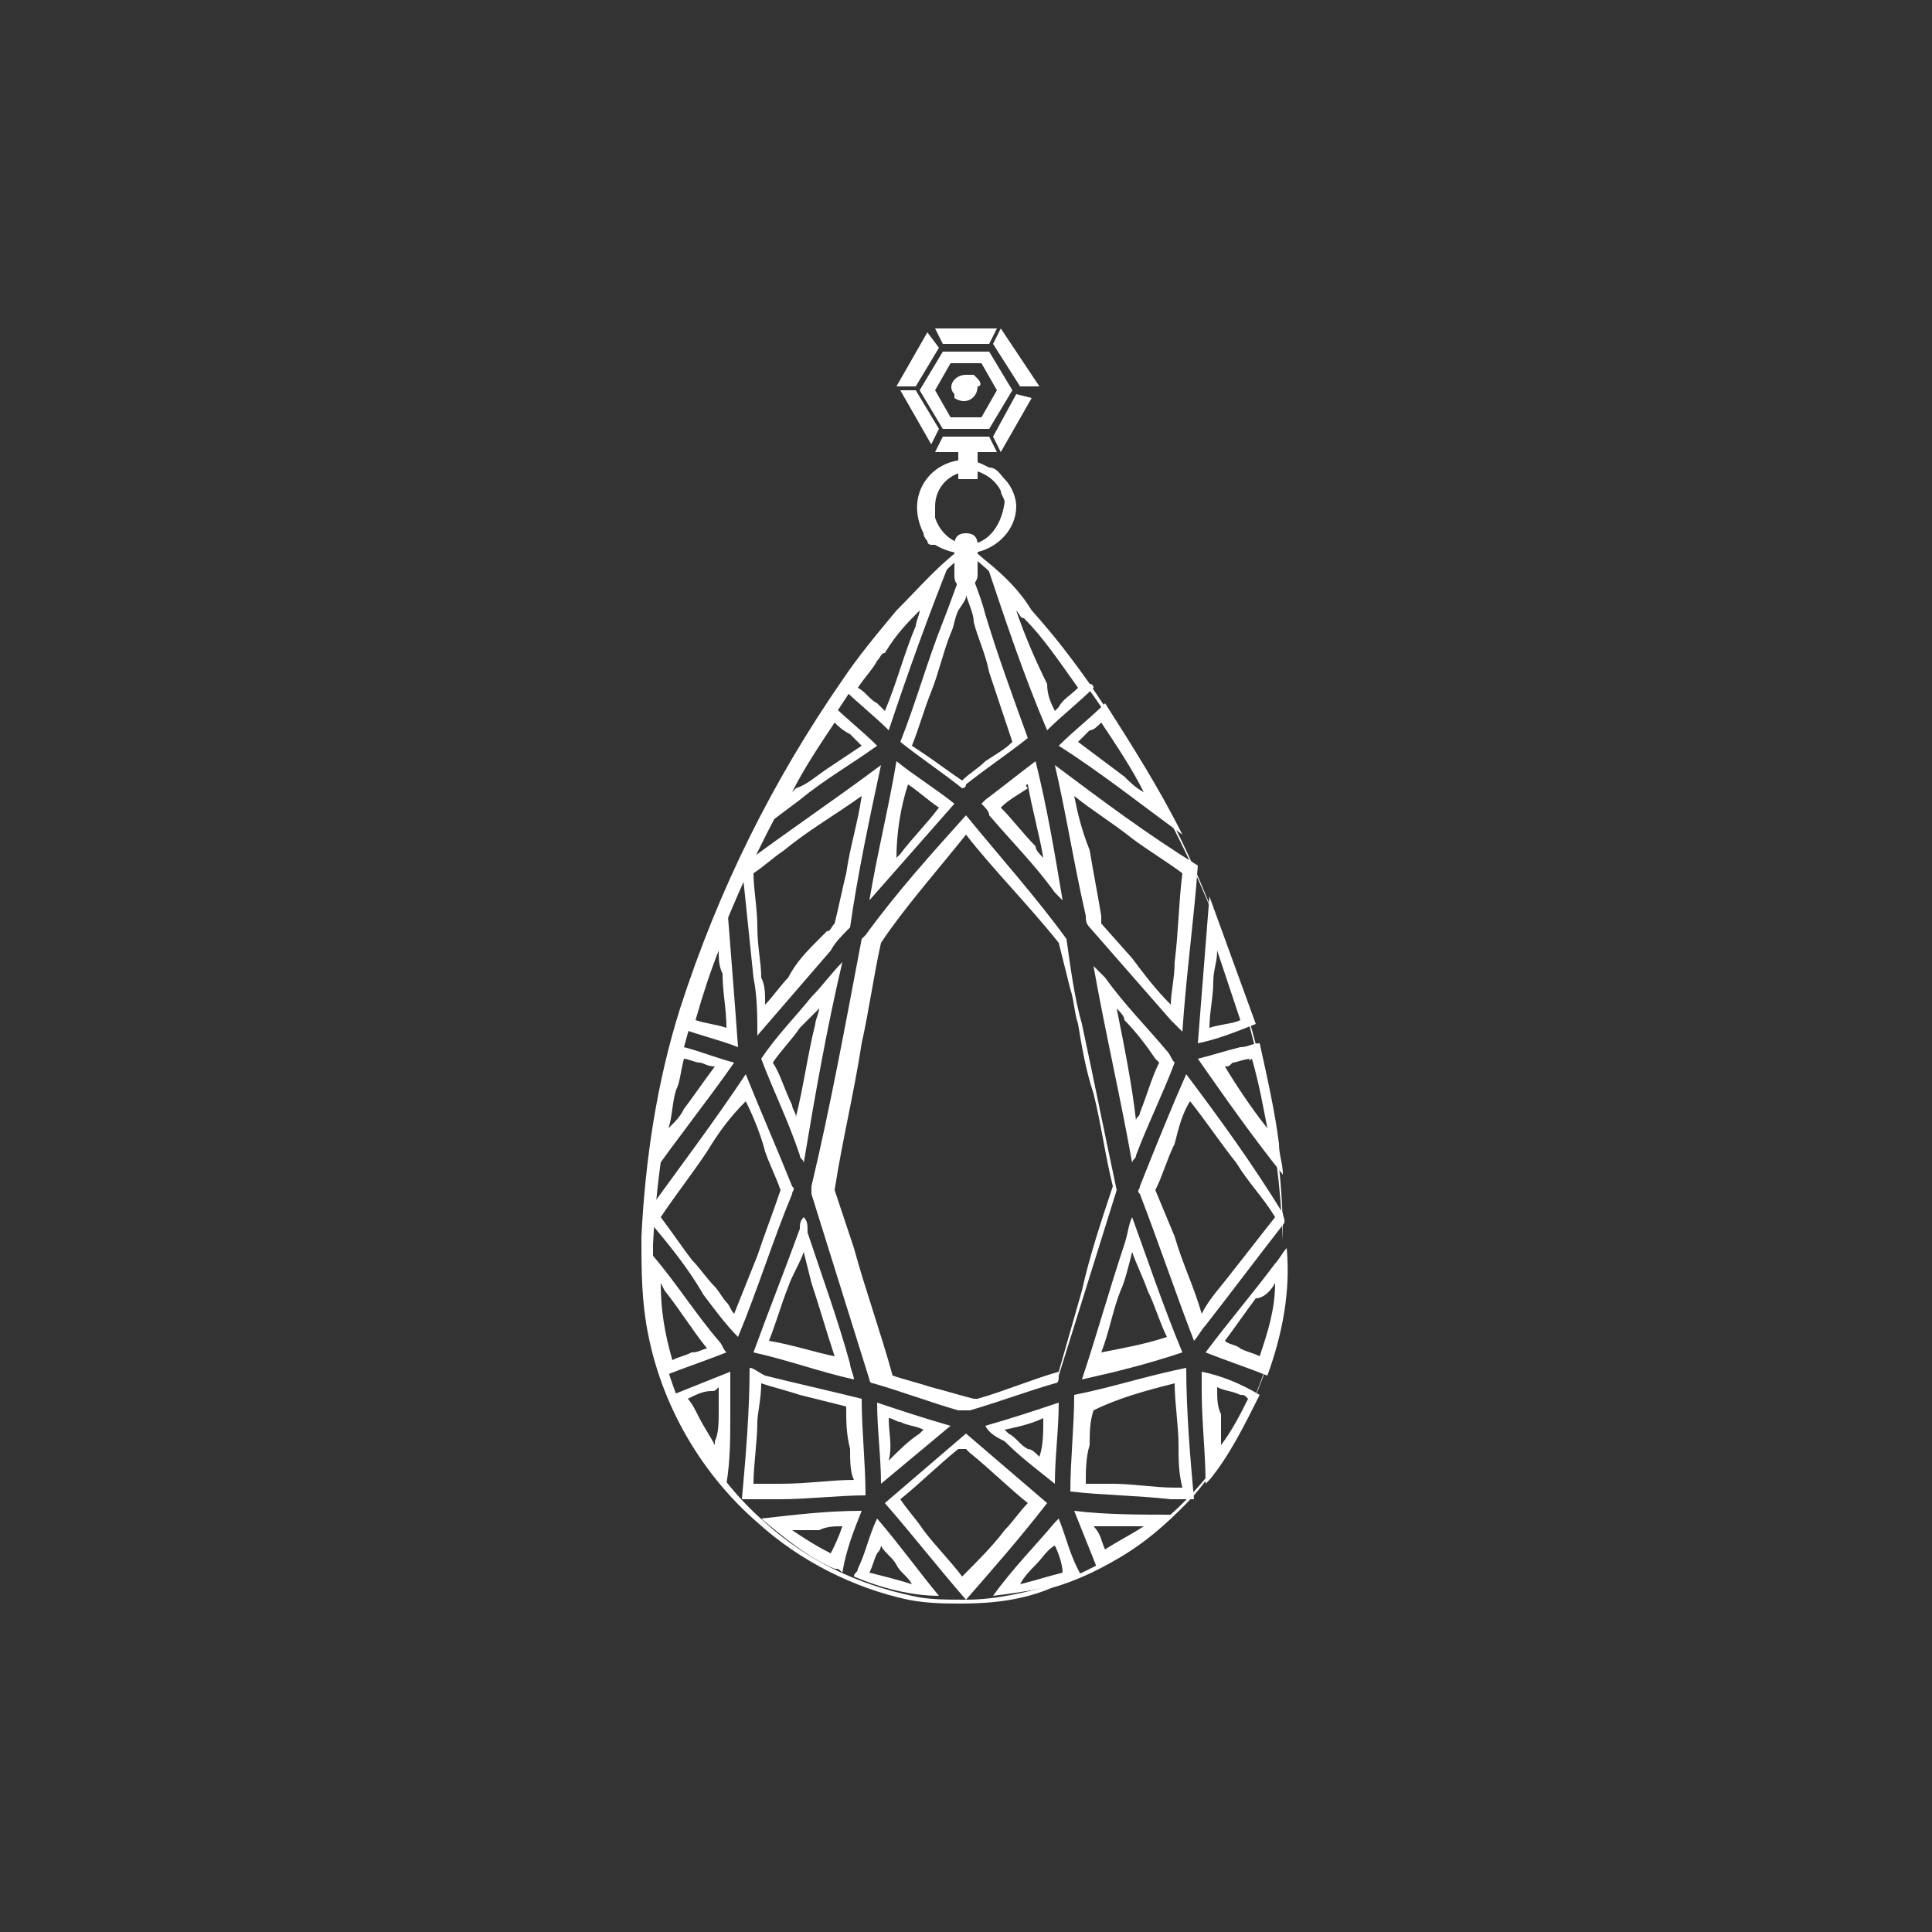 <?xml version="1.0" encoding="utf-8"?>
<!-- Generator: Adobe Illustrator 19.1.1, SVG Export Plug-In . SVG Version: 6.00 Build 0)  -->
<svg version="1.1" id="Layer_1" xmlns="http://www.w3.org/2000/svg" xmlns:xlink="http://www.w3.org/1999/xlink" x="0px" y="0px"
	 viewBox="-124 126 50 50" style="enable-background:new -124 126 50 50;" xml:space="preserve">
<rect x="-124" y="126" width="50" height="50" fill="#333333" stroke="none"/>
<style type="text/css">
	.st0{fill:none;}
	.st1{fill:#FFFFFF;}
</style>
<g id="Layer_x0020_1">
	<rect x="-124" y="126" class="st0" width="50" height="50"/>
</g>
<g>
	<path class="st1" d="M-98.6,135.4l0.4,0.7l-0.4,0.7h-0.8l-0.4-0.7l0.4-0.7H-98.6 M-98.2,134.5h-1.6l0.2,0.4h1.2L-98.2,134.5
		L-98.2,134.5z M-98.1,134.5l-0.2,0.4l0.7,1.1h0.5L-98.1,134.5L-98.1,134.5z M-100,134.6l-0.8,1.4h0.5l0.6-1L-100,134.6L-100,134.6z
		 M-98.4,135.1h-1.2l-0.6,1l0.6,1h1.2l0.6-1L-98.4,135.1L-98.4,135.1z M-97.2,136.1L-97.2,136.1L-97.2,136.1L-97.2,136.1
		L-97.2,136.1z M-100.3,136.1h-0.4l0.8,1.4l0.2-0.4L-100.3,136.1L-100.3,136.1z M-97.7,136.2l-0.6,1.1l0.2,0.4l0.8-1.4L-97.7,136.2
		L-97.7,136.2z M-98.4,137.3h-1.2l-0.2,0.4h1.6L-98.4,137.3L-98.4,137.3L-98.4,137.3z"/>
	<g>
		<g>
			<g>
				<path class="st1" d="M-99,141.4C-99,141.4-98.9,141.5-99,141.4c0.1,0.3,0.2,0.5,0.2,0.7c0.1,0.4,0.3,0.8,0.4,1.3
					c0.2,0.6,0.4,1.2,0.6,1.8c-0.2,0.2-0.4,0.3-0.7,0.5c-0.2,0.2-0.4,0.3-0.6,0.5c-0.3-0.2-0.7-0.5-1-0.7l-0.3-0.2
					c0.2-0.5,0.3-0.9,0.5-1.4s0.3-1,0.5-1.5c0.1-0.2,0.1-0.4,0.2-0.6C-99,141.5-99,141.5-99,141.4 M-100.2,141.8
					c0,0.1-0.1,0.3-0.1,0.4c-0.3,0.7-0.5,1.5-0.8,2.2c-0.1-0.1-0.1-0.1-0.2-0.2c-0.2-0.1-0.3-0.3-0.5-0.4c0.2-0.3,0.4-0.5,0.5-0.7
					c0.1-0.1,0.1-0.2,0.2-0.2C-100.8,142.4-100.5,142.1-100.2,141.8 M-97.7,141.8c0.1,0.1,0.1,0.2,0.2,0.2c0.5,0.5,0.9,1.1,1.4,1.8
					c-0.2,0.2-0.4,0.3-0.5,0.5l-0.1,0.1c-0.1-0.2-0.2-0.4-0.2-0.7C-97.2,143.1-97.5,142.4-97.7,141.8 M-102.4,144.7
					c0.1,0.1,0.2,0.2,0.4,0.3c0.1,0.1,0.2,0.2,0.3,0.3c-0.3,0.2-0.6,0.4-0.9,0.6s-0.5,0.4-0.8,0.5l-0.1,0.1
					C-103.2,145.9-102.8,145.3-102.4,144.7 M-95.5,144.7c0.4,0.6,0.8,1.2,1.1,1.8c-0.2-0.1-0.4-0.3-0.5-0.4
					c-0.4-0.3-0.8-0.6-1.2-0.9c0.1-0.1,0.2-0.2,0.3-0.3C-95.7,144.9-95.6,144.8-95.5,144.7 M-97.4,146.3c0.1,0.6,0.3,1.3,0.4,1.9
					c-0.1-0.1-0.2-0.2-0.2-0.3c-0.3-0.3-0.6-0.7-0.9-1l0,0c0.2-0.2,0.4-0.3,0.7-0.5C-97.5,146.3-97.4,146.3-97.4,146.3
					 M-100.5,146.3c0.3,0.2,0.5,0.4,0.8,0.6c-0.3,0.4-0.7,0.8-1,1.2l-0.1,0.1C-100.8,147.6-100.7,146.9-100.5,146.3 M-96.2,146.6
					c0.5,0.4,1,0.7,1.5,1.1c0.4,0.3,0.9,0.6,1.3,0.9c-0.1,0.8-0.1,1.5-0.2,2.3c0,0.4-0.1,0.8-0.1,1.1c-0.4-0.4-0.7-0.8-1-1.2
					l-0.8-0.9l0,0v-0.1v-0.1c-0.1-0.6-0.2-1.1-0.3-1.7C-96,147.5-96.1,147.1-96.2,146.6 M-101.7,146.6c-0.1,0.7-0.3,1.3-0.4,2
					c-0.1,0.4-0.2,0.9-0.3,1.3c-0.1,0.1-0.1,0.2-0.2,0.2c-0.1,0.1-0.1,0.1-0.2,0.2c-0.3,0.3-0.6,0.6-0.8,1c-0.2,0.2-0.4,0.5-0.6,0.7
					v-0.1c0-0.2,0-0.4-0.1-0.6c0-0.4-0.1-0.8-0.1-1.3s-0.1-1-0.1-1.4c0.3-0.2,0.5-0.4,0.8-0.6C-103.1,147.5-102.4,147.1-101.7,146.6
					 M-99,147.6c0.7,0.9,1.6,1.8,2.4,2.8c0.1,0.4,0.2,0.8,0.3,1.2c0.1,0.3,0.1,0.6,0.2,0.9c0.1,0.6,0.2,1.2,0.4,1.8
					c0.2,0.8,0.3,1.6,0.5,2.4c-0.3,0.9-0.6,1.8-0.8,2.7c-0.2,0.7-0.4,1.4-0.6,2.1c-0.7,0.2-1.4,0.5-2.1,0.7l0,0l0,0h-0.1l0,0
					c-0.4-0.1-0.7-0.2-1.1-0.3c-0.3-0.1-0.7-0.2-1-0.3c-0.3-1.1-0.7-2.2-1-3.3l-0.5-1.5l0,0l0,0c0.2-1.3,0.5-2.5,0.7-3.8
					c0.2-0.9,0.3-1.7,0.5-2.6l0,0C-100.6,149.5-99.8,148.6-99,147.6 M-105.4,150.6c0,0.2,0,0.4,0.1,0.6c0,0.5,0.1,0.9,0.1,1.4
					c-0.3-0.1-0.5-0.1-0.8-0.2C-105.8,151.7-105.6,151.1-105.4,150.6 M-92.5,150.6c0.2,0.6,0.4,1.2,0.6,1.8
					c-0.2,0.1-0.5,0.1-0.8,0.2c0-0.4,0.1-0.8,0.1-1.2C-92.6,151.1-92.5,150.9-92.5,150.6 M-95.1,152.1c0.1,0.1,0.2,0.2,0.2,0.3
					c0.3,0.3,0.6,0.7,0.8,1l0.1,0.1l0,0c-0.2,0.4-0.3,0.8-0.5,1.3c0,0.1-0.1,0.1-0.1,0.2C-94.7,154.1-94.9,153.1-95.1,152.1
					 M-102.8,152.1c0,0.1-0.1,0.3-0.1,0.4c-0.2,0.8-0.3,1.6-0.5,2.4c0-0.1-0.1-0.2-0.1-0.3c-0.2-0.4-0.3-0.8-0.5-1.1
					c0.2-0.3,0.5-0.6,0.7-0.9C-103.1,152.4-102.9,152.2-102.8,152.1 M-106.3,153.4c0.1,0,0.3,0.1,0.4,0.1s0.2,0.1,0.4,0.1
					c-0.3,0.4-0.5,0.7-0.8,1.1c-0.1,0.2-0.2,0.3-0.4,0.5c0.1-0.3,0.1-0.7,0.2-1C-106.4,154-106.4,153.8-106.3,153.4
					C-106.3,153.5-106.3,153.5-106.3,153.4 M-91.6,153.4c0.2,0.7,0.3,1.3,0.4,1.8l0,0c-0.4-0.5-0.8-1.1-1.1-1.6c0.1,0,0.1,0,0.2-0.1
					C-92,153.5-91.8,153.4-91.6,153.4C-91.7,153.5-91.7,153.4-91.6,153.4 M-104.7,154.5c0.2,0.4,0.4,0.9,0.5,1.3
					c0.1,0.3,0.3,0.7,0.4,1c-0.2,0.6-0.4,1.1-0.6,1.7c-0.2,0.5-0.4,1-0.6,1.5c-0.1-0.1-0.1-0.2-0.2-0.3s-0.2-0.3-0.3-0.4
					c-0.2-0.2-0.4-0.5-0.6-0.7c-0.3-0.4-0.5-0.7-0.8-1.1c0.4-0.6,0.8-1.1,1.2-1.7C-105.4,155.3-105.1,154.9-104.7,154.5
					 M-93.2,154.5c0.4,0.5,0.8,1.1,1.2,1.6c0.3,0.5,0.7,0.9,1,1.4c-0.4,0.5-0.7,0.9-1.1,1.4c-0.3,0.4-0.6,0.7-0.8,1.1
					c-0.2-0.7-0.5-1.3-0.7-2l-0.5-1.2c0.2-0.4,0.3-0.8,0.5-1.2C-93.5,155.2-93.4,154.8-93.2,154.5 M-103.2,158.4l0.2,0.8
					c0.2,0.6,0.4,1.3,0.6,1.9c-0.5-0.1-1.1-0.3-1.7-0.4c0.2-0.5,0.3-0.9,0.5-1.4C-103.5,159-103.3,158.7-103.2,158.4 M-94.7,158.4
					c0.1,0.3,0.3,0.7,0.4,1c0.2,0.4,0.3,0.8,0.5,1.2c-0.6,0.2-1.2,0.3-1.7,0.4c0.2-0.5,0.3-1.1,0.5-1.6
					C-94.9,159.2-94.8,158.8-94.7,158.4 M-106.9,159.2l0.1,0.2c0.4,0.5,0.7,1,1.1,1.5c-0.1,0-0.2,0.1-0.4,0.1
					c-0.2,0.1-0.3,0.1-0.5,0.2C-106.8,160.5-106.9,159.9-106.9,159.2 M-91,159.2c0,0.7-0.2,1.3-0.4,1.9c-0.2-0.1-0.3-0.1-0.5-0.2
					c-0.1-0.1-0.3-0.1-0.4-0.2c0.3-0.4,0.5-0.7,0.8-1.1C-91.3,159.6-91.1,159.4-91,159.2 M-104.3,161.8c0.3,0.1,0.7,0.2,1,0.3
					c0.4,0.1,0.8,0.2,1.2,0.3c0,0.4,0,0.7,0.1,1.1c0,0.3,0,0.6,0.1,0.8c-0.6,0-1.2,0.1-1.9,0.1c-0.2,0-0.3,0-0.5,0
					c-0.1,0-0.1,0-0.2,0c0-0.5,0.1-1.1,0.1-1.6C-104.4,162.6-104.3,162.2-104.3,161.8 M-93.6,161.8c0,0.5,0.1,1.1,0.1,1.6
					c0,0.4,0,0.7,0.1,1.1c-0.1,0-0.1,0-0.2,0l0,0c-0.5,0-1.1-0.1-1.6-0.1c-0.2,0-0.5,0-0.7,0c0-0.3,0-0.7,0.1-1c0-0.3,0-0.6,0.1-0.9
					C-95.1,162.2-94.4,162-93.6,161.8 M-105.4,161.9C-105.4,162-105.4,162-105.4,161.9c0,0.2,0,0.4,0,0.6c0,0.3,0,0.6-0.1,0.8v0.1
					c-0.1-0.2-0.3-0.5-0.4-0.7c-0.1-0.2-0.2-0.4-0.3-0.5c0.2-0.1,0.4-0.2,0.6-0.2C-105.5,162-105.5,162-105.4,161.9 M-92.5,161.9
					c0.2,0.1,0.4,0.1,0.6,0.2c0.1,0,0.1,0,0.2,0.1c-0.2,0.4-0.4,0.8-0.7,1.2c0-0.3,0-0.5,0-0.8C-92.5,162.4-92.5,162.2-92.5,161.9
					 M-97,162.7c0,0.4,0,0.7-0.1,1c-0.1-0.1-0.2-0.2-0.3-0.2c-0.2-0.1-0.3-0.3-0.5-0.4c0,0,0,0-0.1-0.1
					C-97.5,162.9-97.2,162.8-97,162.7 M-101,162.7c0.1,0,0.2,0.1,0.3,0.1c0.2,0.1,0.4,0.1,0.6,0.2c0,0,0,0-0.1,0.1
					c-0.3,0.2-0.5,0.4-0.8,0.7C-100.9,163.4-101,163.1-101,162.7 M-99,163.5l0.1,0.1c0.5,0.4,1,0.9,1.5,1.3
					c-0.2,0.2-0.4,0.5-0.6,0.7c-0.3,0.4-0.7,0.8-1.1,1.2c-0.3-0.4-0.7-0.8-1-1.2c-0.2-0.3-0.4-0.5-0.6-0.8c0.5-0.4,1-0.9,1.5-1.3
					H-99 M-102.2,165.5L-102.2,165.5c-0.1,0.3-0.2,0.5-0.3,0.7c-0.4-0.2-0.7-0.4-1-0.6c0.2,0,0.5,0,0.7,0
					C-102.6,165.5-102.4,165.5-102.2,165.5 M-95.7,165.5c0.2,0,0.4,0,0.6,0s0.5,0,0.7,0c-0.3,0.2-0.7,0.4-1,0.6
					C-95.5,165.9-95.5,165.7-95.7,165.5C-95.7,165.6-95.7,165.5-95.7,165.5 M-96.7,166c0.1,0.2,0.2,0.5,0.2,0.7
					c-0.4,0.1-0.7,0.2-1.1,0.3c0.1-0.2,0.3-0.4,0.4-0.5C-97,166.3-96.9,166.1-96.7,166 M-101.2,166c0.1,0.2,0.3,0.3,0.4,0.5
					c0.1,0.2,0.3,0.3,0.4,0.5c-0.3-0.1-0.7-0.2-1.1-0.3c0.1-0.2,0.1-0.3,0.2-0.5C-101.2,166.1-101.2,166-101.2,166 M-99,140.5
					c-0.2,0.5-0.4,1.1-0.6,1.6c-0.4,1-0.7,2.1-1.1,3.1c0.5,0.4,1.1,0.8,1.6,1.2l0,0c0,0,0.1,0,0.1-0.1c0.5-0.4,1.1-0.8,1.6-1.2
					c-0.4-1.1-0.8-2.2-1.1-3.2C-98.6,141.5-98.8,141-99,140.5L-99,140.5z M-98.5,140.5c0.5,1.5,1,3,1.6,4.4c0.4-0.4,0.8-0.7,1.2-1.1
					c0,0,0-0.1-0.1-0.1c-0.5-0.7-1-1.3-1.5-1.9C-97.6,141.3-98,140.9-98.5,140.5L-98.5,140.5z M-99.4,140.5L-99.4,140.5L-99.4,140.5
					z M-99.4,140.5c-0.1,0-0.1,0.1-0.2,0.1c-0.6,0.6-1.2,1.3-1.7,2c-0.3,0.4-0.6,0.8-0.9,1.2c0.4,0.4,0.8,0.7,1.2,1.1
					C-100.5,143.4-100,142-99.4,140.5L-99.4,140.5z M-95.4,144.2c-0.4,0.4-0.8,0.7-1.2,1.1c1.1,0.7,2.1,1.5,3.2,2.3
					C-94,146.4-94.7,145.3-95.4,144.2L-95.4,144.2z M-102.5,144.2c-0.7,1.1-1.4,2.2-2,3.4c0.4-0.3,0.8-0.6,1.2-0.9
					c0.6-0.5,1.3-0.9,2-1.4C-101.7,144.9-102.1,144.6-102.5,144.2L-102.5,144.2z M-97.2,145.7c-0.4,0.3-0.9,0.7-1.3,1l-0.1,0.1
					c0.1,0.1,0.2,0.2,0.2,0.3c0.6,0.7,1.2,1.3,1.7,2c0.1,0.1,0.1,0.1,0.2,0.2C-96.7,148.1-96.9,146.9-97.2,145.7L-97.2,145.7z
					 M-100.8,145.7c-0.2,1.2-0.5,2.4-0.7,3.6c0.7-0.8,1.5-1.7,2.2-2.5C-99.8,146.4-100.3,146.1-100.8,145.7L-100.8,145.7z
					 M-96.7,145.8c0.3,1.3,0.5,2.6,0.8,3.9c0,0.1,0,0.2,0.1,0.3c0.7,0.8,1.4,1.6,2.1,2.4c0.1,0.1,0.2,0.2,0.3,0.3
					c0.1-1.5,0.3-2.9,0.4-4.3C-94.3,147.6-95.5,146.7-96.7,145.8L-96.7,145.8z M-101.2,145.8L-101.2,145.8L-101.2,145.8z
					 M-101.2,145.8c-1.2,0.9-2.4,1.7-3.6,2.6c0.1,1,0.2,1.9,0.3,2.9c0.1,0.5,0.1,1,0.1,1.5c0.6-0.7,1.3-1.5,1.9-2.2
					c0.1-0.2,0.3-0.4,0.5-0.6C-101.8,148.6-101.5,147.2-101.2,145.8L-101.2,145.8z M-99,147.1c-0.9,1-1.8,2-2.6,3.1l-0.1,0.1
					c-0.4,2.1-0.8,4.3-1.3,6.4c0,0.1,0,0.1,0,0.2c0.5,1.6,1,3.2,1.5,4.8c0,0,0,0.1,0.1,0.1c0.7,0.2,1.5,0.5,2.2,0.7
					c0.1,0,0.1,0,0.2,0h0.1c0.7-0.2,1.5-0.5,2.2-0.7c0.1,0,0.1-0.1,0.1-0.2c0.5-1.6,1-3.2,1.5-4.8c-0.3-1.4-0.6-2.9-0.9-4.3
					c-0.2-0.7-0.3-1.5-0.4-2.2C-97.2,149.2-98.1,148.2-99,147.1L-99,147.1z M-105.2,149.2c-0.5,1.1-0.9,2.2-1.2,3.4
					c0.5,0.2,1,0.3,1.5,0.5C-105,151.7-105.1,150.5-105.2,149.2L-105.2,149.2z M-92.7,149.2c-0.1,1.3-0.2,2.5-0.3,3.8
					c0.5-0.1,1-0.3,1.5-0.5C-91.9,151.4-92.3,150.3-92.7,149.2L-92.7,149.2z M-102.2,150.9L-102.2,150.9L-102.2,150.9z
					 M-102.2,150.9c-0.3,0.3-0.5,0.6-0.8,0.9c-0.4,0.5-0.9,1-1.3,1.6c0.3,0.8,0.7,1.6,1,2.5c0,0.1,0.1,0.1,0.1,0.2
					C-102.9,154.3-102.6,152.6-102.2,150.9L-102.2,150.9z M-95.7,151c0.3,1.7,0.7,3.4,1,5.1c0-0.1,0.1-0.1,0.1-0.2
					c0.3-0.8,0.7-1.6,1-2.4c-0.1-0.1-0.1-0.2-0.2-0.3c-0.5-0.6-1.1-1.2-1.6-1.9C-95.5,151.2-95.6,151.1-95.7,151L-95.7,151z
					 M-91.4,153c-0.2,0-0.3,0.1-0.5,0.1c-0.4,0.1-0.7,0.2-1.1,0.3c0.7,1,1.4,2,2.2,3c0-0.3-0.1-0.5-0.1-0.8
					C-91,154.8-91.2,153.9-91.4,153L-91.4,153z M-106.5,153L-106.5,153c-0.1,0.4-0.2,0.8-0.3,1.2c-0.2,0.8-0.3,1.5-0.4,2.3
					c0.7-1,1.5-2,2.2-3c-0.4-0.1-0.9-0.3-1.3-0.4C-106.4,153.1-106.4,153-106.5,153L-106.5,153z M-104.7,153.8
					c-0.8,1.2-1.7,2.4-2.5,3.5c-0.1,0.1-0.1,0.2,0,0.3c0.5,0.6,1,1.2,1.4,1.9c0.3,0.4,0.6,0.8,0.9,1.1c0.5-1.2,0.9-2.5,1.4-3.7
					c0-0.1,0.1-0.1,0-0.2C-103.9,155.7-104.3,154.8-104.7,153.8L-104.7,153.8z M-93.3,153.8c-0.4,0.9-0.8,1.9-1.2,2.9
					c0,0.1-0.1,0.1,0,0.2c0.5,1.3,0.9,2.5,1.4,3.8c0.1-0.1,0.2-0.3,0.3-0.4c0.7-0.9,1.3-1.7,2-2.6c0.1-0.1,0-0.2,0-0.3
					C-91.6,156.1-92.4,155-93.3,153.8L-93.3,153.8z M-94.7,157.5c-0.1,0.2-0.1,0.4-0.2,0.7c-0.4,1.2-0.7,2.3-1.1,3.5
					c0.9-0.2,1.7-0.4,2.6-0.7C-93.9,159.8-94.3,158.6-94.7,157.5L-94.7,157.5z M-103.2,157.5c-0.1,0.1-0.1,0.2-0.1,0.3
					c-0.4,1.1-0.8,2.1-1.2,3.2c0.9,0.2,1.7,0.5,2.6,0.7c0-0.1-0.1-0.3-0.1-0.4c-0.3-1.1-0.7-2.2-1.1-3.4
					C-103.1,157.7-103.1,157.6-103.2,157.5L-103.2,157.5z M-90.7,158.3c-0.1,0.1-0.2,0.3-0.3,0.4c-0.6,0.8-1.2,1.5-1.8,2.3
					c0.5,0.2,1.1,0.4,1.6,0.6C-90.8,160.5-90.6,159.4-90.7,158.3L-90.7,158.3z M-107.3,158.3c-0.1,1.1,0.1,2.3,0.5,3.3
					c0.5-0.2,1.1-0.4,1.6-0.6c-0.1-0.1-0.1-0.2-0.2-0.3c-0.6-0.7-1.1-1.5-1.7-2.2C-107.1,158.5-107.2,158.4-107.3,158.3
					L-107.3,158.3z M-93.3,161.4c-1,0.2-1.9,0.5-2.9,0.7c0,0.8-0.1,1.7-0.1,2.5c0.9,0.1,1.7,0.1,2.6,0.2c0.1,0,0.3,0,0.4,0
					s0.1,0,0.2,0C-93.2,163.7-93.3,162.5-93.3,161.4L-93.3,161.4z M-104.6,161.4c0,1.1-0.1,2.3-0.2,3.4h0.1c0.3,0,0.6,0,0.9,0l0,0
					c0.7,0,1.5-0.1,2.2-0.1c0-0.8-0.1-1.7-0.1-2.5c-0.8-0.2-1.7-0.4-2.5-0.6C-104.4,161.5-104.5,161.4-104.6,161.4L-104.6,161.4z
					 M-105.1,161.5c-0.5,0.2-1,0.4-1.5,0.6c0.1,0.3,0.3,0.6,0.4,0.9c0.3,0.5,0.6,1,1,1.4c0.1-0.6,0.1-1.2,0.1-1.8
					C-105.1,162.2-105.1,161.8-105.1,161.5L-105.1,161.5z M-92.9,161.5c0,0.2,0,0.3,0,0.5c0,0.8,0.1,1.6,0.1,2.4l0.1-0.1
					c0.5-0.6,0.9-1.4,1.3-2.2C-91.9,161.8-92.4,161.6-92.9,161.5L-92.9,161.5z M-101.3,162.3c0,0.7,0.1,1.4,0.1,2.1
					c0.6-0.5,1.2-1,1.8-1.5C-100.1,162.7-100.7,162.5-101.3,162.3L-101.3,162.3z M-96.6,162.3L-96.6,162.3L-96.6,162.3z
					 M-96.6,162.3c-0.6,0.2-1.2,0.4-1.9,0.6c0.1,0.2,0.3,0.3,0.5,0.4c0.4,0.4,0.8,0.7,1.3,1.1C-96.7,163.7-96.6,163-96.6,162.3
					L-96.6,162.3z M-99,163.1c-0.7,0.6-1.4,1.2-2.1,1.8c0.7,0.8,1.4,1.7,2.1,2.5c0.7-0.8,1.4-1.6,2.1-2.5
					C-97.6,164.3-98.3,163.7-99,163.1L-99,163.1z M-101.7,165.1L-101.7,165.1L-101.7,165.1z M-101.7,165.1c-0.9,0-1.7,0.1-2.6,0.2
					c0.6,0.5,1.2,1,1.9,1.3c0.1,0,0.1,0,0.2,0.1C-102.1,166.1-101.9,165.6-101.7,165.1L-101.7,165.1z M-96.2,165.1
					c0.2,0.5,0.4,1,0.6,1.5c0.7-0.3,1.4-0.8,2-1.4C-94.5,165.2-95.4,165.2-96.2,165.1L-96.2,165.1z M-101.3,165.3
					c-0.2,0.4-0.3,0.9-0.5,1.3c0,0.1-0.1,0.1-0.1,0.2c0.7,0.3,1.5,0.5,2.2,0.5C-100.2,166.7-100.7,166-101.3,165.3L-101.3,165.3z
					 M-96.6,165.3l-0.1,0.1c-0.5,0.6-1.1,1.2-1.6,1.9c0.8-0.1,1.5-0.2,2.3-0.5C-96.3,166.3-96.4,165.8-96.6,165.3L-96.6,165.3z"/>
			</g>
		</g>
		<path class="st1" d="M-99,140.3c0.6,0.4,1.2,1.1,1.7,1.6c0.9,1.1,1.7,2.2,2.6,3.6c0.9,1.5,1.7,3.1,2.3,4.7c1,2.7,1.6,5.3,1.6,7.8
			c0,0.7,0,1.4-0.1,2c-0.3,1.7-1,3.3-2.2,4.6c-1,1.1-2.3,1.9-3.6,2.4c-0.7,0.2-1.5,0.4-2.3,0.4c-0.5,0-1,0-1.4-0.1
			c-1.4-0.3-2.7-0.9-3.8-1.9c-1.5-1.3-2.5-3.2-2.8-5.2c-0.1-0.6-0.1-1.2-0.1-2c0.1-1.9,0.4-3.8,1-5.8c0.9-3,2.3-5.8,4.1-8.5
			c0.5-0.7,0.9-1.3,1.4-1.8C-100.2,141.4-99.6,140.8-99,140.3 M-99,140.1c-0.7,0.5-1.2,1.1-1.8,1.7c-0.5,0.6-1,1.2-1.4,1.8
			c-1.8,2.6-3.2,5.4-4.2,8.5c-0.6,1.9-0.9,3.9-1,5.9c0,0.7,0,1.4,0.1,2.1c0.3,2.1,1.4,4,2.9,5.3c1.1,1,2.5,1.7,3.9,2
			c0.5,0.1,1,0.1,1.4,0.1c0.8,0,1.6-0.1,2.3-0.4c1.4-0.4,2.7-1.3,3.7-2.4c1.1-1.3,1.9-2.9,2.2-4.6c0.1-0.7,0.1-1.3,0.1-2
			c-0.1-2.7-0.7-5.4-1.6-7.9c-0.6-1.7-1.4-3.3-2.3-4.8c-0.8-1.3-1.6-2.5-2.6-3.6C-97.8,141.2-98.3,140.6-99,140.1L-99,140.1z"/>
	</g>
	<path class="st1" d="M-98,138.4c-0.1-0.1-0.2-0.3-0.4-0.3c-0.2-0.1-0.4-0.2-0.6-0.2c-0.9,0-1.6,0.9-1.1,1.9c0,0.1,0.1,0.2,0.1,0.2
		c0,0.1,0.1,0.1,0.1,0.1s0,0,0.1,0c1,0.6,2.1-0.1,2.1-1C-97.7,138.9-97.8,138.6-98,138.4z M-99,140.1c-0.1,0-0.2,0-0.3-0.1
		c-0.2-0.1-0.4-0.3-0.5-0.6c0-0.1,0-0.2,0-0.3c0-0.5,0.4-0.9,0.9-0.9c0.1,0,0.2,0,0.2,0c0.3,0.1,0.5,0.3,0.6,0.5
		c0,0.1,0.1,0.2,0.1,0.3C-98.1,139.7-98.5,140.1-99,140.1z"/>
	<path class="st1" d="M-98.7,135.8l-0.1-0.1c-0.1,0-0.1,0-0.2,0c-0.3,0-0.5,0.3-0.3,0.5c0,0,0,0,0,0.1l0,0l0,0
		c0.3,0.2,0.6,0,0.6-0.3C-98.6,136-98.6,135.9-98.7,135.8z"/>
	<rect x="-99.2" y="137.5" class="st1" width="0.5" height="0.9"/>
	<path class="st1" d="M-99,141.2c-0.2,0-0.3-0.1-0.3-0.3v-0.8c0-0.2,0.1-0.3,0.3-0.3c0.2,0,0.3,0.1,0.3,0.3v0.8
		C-98.7,141-98.8,141.2-99,141.2z"/>
</g>
</svg>
